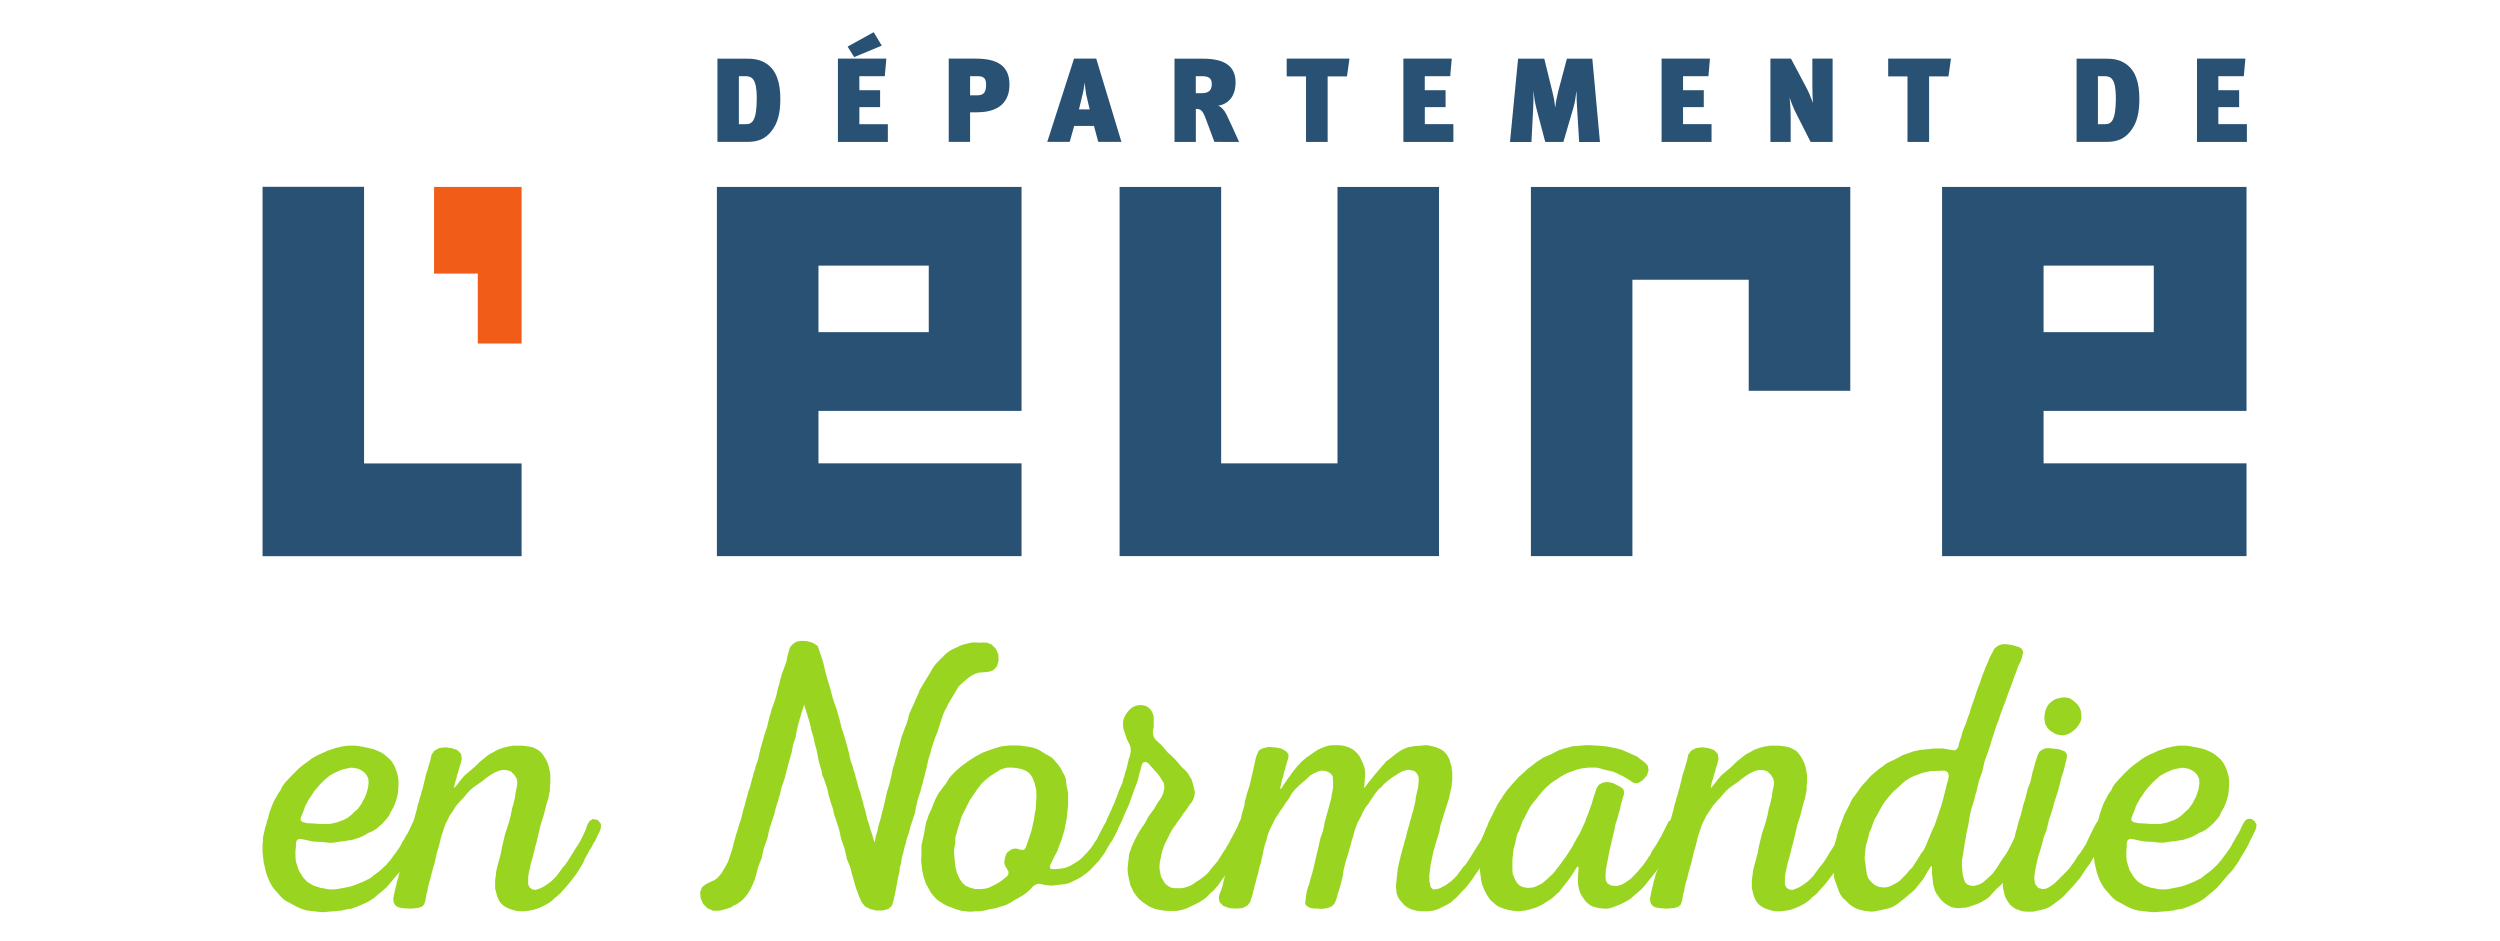 <?xml version="1.0" encoding="utf-8"?>
<!-- Generator: Adobe Illustrator 17.0.0, SVG Export Plug-In . SVG Version: 6.00 Build 0)  -->
<!DOCTYPE svg PUBLIC "-//W3C//DTD SVG 1.1//EN" "http://www.w3.org/Graphics/SVG/1.1/DTD/svg11.dtd">
<svg version="1.1"
	 id="svg5194" sodipodi:docname="Eure (27) logo 2016.svg" inkscape:version="0.91 r13725" xmlns:svg="http://www.w3.org/2000/svg" xmlns:rdf="http://www.w3.org/1999/02/22-rdf-syntax-ns#" xmlns:cc="http://creativecommons.org/ns#" xmlns:sodipodi="http://sodipodi.sourceforge.net/DTD/sodipodi-0.dtd" xmlns:dc="http://purl.org/dc/elements/1.1/" xmlns:inkscape="http://www.inkscape.org/namespaces/inkscape"
	 xmlns="http://www.w3.org/2000/svg" xmlns:xlink="http://www.w3.org/1999/xlink" x="0px" y="0px" width="400px" height="150.5px"
	 viewBox="0 124.504 400 150.5" enable-background="new 0 124.504 400 150.5" xml:space="preserve">
<sodipodi:namedview  inkscape:window-maximized="1" inkscape:window-y="-8" inkscape:window-x="-8" inkscape:window-height="705" inkscape:window-width="1366" fit-margin-bottom="0" inkscape:current-layer="layer1" inkscape:pageshadow="2" inkscape:document-units="px" inkscape:pageopacity="0.0" fit-margin-right="0" fit-margin-left="0" borderopacity="1.0" inkscape:zoom="0.91067961" fit-margin-top="0" bordercolor="#666666" showgrid="false" pagecolor="#ffffff" inkscape:cy="242.85714" inkscape:cx="257.14286" id="base">
	</sodipodi:namedview>
<g id="layer1" transform="translate(-306.803,-539.837)" inkscape:groupmode="layer" inkscape:label="Calque 1">
	<g id="g296" transform="matrix(8.667,0,0,-8.667,359.317,806.701)">
		<path id="path298" inkscape:connector-curvature="0" fill="#295173" d="M-1.212,6.158v6.819h1.874V7.87H3.57V6.158H-1.212z"/>
	</g>
	<g id="g300" transform="matrix(8.667,0,0,-8.667,393.614,750.182)">
		<path id="path302" inkscape:connector-curvature="0" fill="#F25C19" d="M-2.003,4.854v1.599h1.616v-2.89h-0.809v1.291H-2.003z"/>
	</g>
	<g id="g304" transform="matrix(8.667,0,0,-8.667,594.603,806.689)">
		<path id="path306" inkscape:connector-curvature="0" fill="#295173" d="M-6.641,6.158h-5.897v6.815h1.875V7.87h2.148v5.103h1.874
			V6.158z"/>
	</g>
	<g id="g308" transform="matrix(8.667,0,0,-8.667,676.848,773.617)">
		<path id="path310" inkscape:connector-curvature="0" fill="#295173" d="M-8.539,5.394h-1.874v2.05h-2.147V2.342h-1.874v6.815
			h5.896V5.394z"/>
	</g>
	<path id="path312" inkscape:connector-curvature="0" fill="#295173" d="M455.405,717.485h-17.647v-10.644h17.647V717.485z
		 M421.505,694.25v59.071h48.746v-14.846h-32.493v-8.39h32.493V694.25H421.505z"/>
	<path id="path314" inkscape:connector-curvature="0" fill="#295173" d="M651.408,717.485h-17.633v-10.644h17.633V717.485z
		 M617.535,694.25v59.071h48.711v-14.846h-32.472v-8.39h32.472V694.25H617.535z"/>
	<g id="g316" transform="matrix(8.667,0,0,-8.667,-915.656,1428.478)">
		<g>
			<defs>
				<polygon id="SVGID_1_" points="33.67,25.967 294.457,25.967 294.457,384.266 33.67,384.266 33.67,25.967 				"/>
			</defs>
			<clipPath id="SVGID_2_">
				<use xlink:href="#SVGID_1_"  overflow="visible"/>
			</clipPath>
			<g id="g318" clip-path="url(#SVGID_2_)">
				<g id="g324" transform="translate(158.512,82.313)">
					<path id="path326" inkscape:connector-curvature="0" fill="#295173" d="M-3.494,4.043c0-0.426-0.088-0.482-0.198-0.482h-0.132
						v0.886h0.121C-3.585,4.447-3.494,4.4-3.494,4.043 M-3.059,4.029c0,0.314-0.078,0.526-0.251,0.646
						c-0.125,0.086-0.262,0.095-0.367,0.095h-0.543V3.234h0.558c0.208,0,0.331,0.068,0.428,0.185
						C-3.095,3.583-3.059,3.791-3.059,4.029"/>
				</g>
				<g id="g328" transform="translate(161.398,83.524)">
					<path id="path330" inkscape:connector-curvature="0" fill="#295173" d="M-4.072,3.8l-0.51-0.212l-0.121,0.194l0.481,0.266
						L-4.072,3.8z M-4.882,2.022V3.56h0.894l-0.028-0.325h-0.47V2.977h0.383V2.664h-0.383V2.35h0.526V2.022H-4.882z"/>
				</g>
				<g id="g332" transform="translate(163.608,82.818)">
					<path id="path334" inkscape:connector-curvature="0" fill="#295173" d="M-4.514,3.942c0.094,0,0.158-0.025,0.158-0.152
						c0-0.168-0.058-0.202-0.18-0.202h-0.116v0.354H-4.514z M-3.925,3.787c0,0.351-0.23,0.479-0.62,0.479h-0.501V2.729h0.394v0.546
						h0.124C-4.024,3.275-3.925,3.56-3.925,3.787"/>
				</g>
				<g id="g336" transform="translate(166.195,82.052)">
					<path id="path338" inkscape:connector-curvature="0" fill="#295173" d="M-5.031,4.095h-0.198l0.061,0.251
						c0.027,0.104,0.038,0.188,0.042,0.245l0.029-0.216L-5.031,4.095z M-4.445,3.495L-4.91,5.032h-0.41l-0.494-1.537H-5.4
						l0.083,0.295h0.365l0.079-0.295C-4.873,3.495-4.445,3.495-4.445,3.495z"/>
				</g>
				<g id="g340" transform="translate(168.782,82.818)">
					<path id="path342" inkscape:connector-curvature="0" fill="#295173" d="M-5.548,3.942c0.124,0,0.184-0.035,0.184-0.146
						c0-0.103-0.047-0.168-0.182-0.168h-0.113v0.314H-5.548z M-4.86,2.728c-0.05,0.115-0.181,0.4-0.231,0.503
						c-0.037,0.08-0.102,0.15-0.155,0.165c0.182,0.032,0.321,0.166,0.321,0.431c0,0.256-0.146,0.438-0.598,0.438h-0.529V2.728h0.394
						v0.61c0.086,0,0.122-0.021,0.182-0.179l0.16-0.43C-5.317,2.728-4.86,2.728-4.86,2.728z"/>
				</g>
				<g id="g344" transform="translate(172.132,82.814)">
					<path id="path346" inkscape:connector-curvature="0" fill="#295173" d="M-6.218,3.942h-0.357v-1.21h-0.399v1.21h-0.357V4.27
						h1.159L-6.218,3.942z"/>
				</g>
				<g id="g348" transform="translate(173.434,81.301)">
					<path id="path350" inkscape:connector-curvature="0" fill="#295173" d="M-6.479,4.245v1.538h0.893l-0.028-0.324h-0.47V5.2H-5.7
						V4.887h-0.383V4.574h0.527V4.245H-6.479z"/>
				</g>
				<g id="g352" transform="translate(177.49,81.301)">
					<path id="path354" inkscape:connector-curvature="0" fill="#295173" d="M-7.29,4.245l-0.038,0.62
						c-0.006,0.097-0.01,0.176-0.01,0.308h-0.003c-0.018-0.13-0.029-0.207-0.053-0.289l-0.187-0.639h-0.335L-8.08,4.867
						c-0.022,0.086-0.039,0.172-0.05,0.308h-0.003c0-0.136,0-0.22-0.006-0.318l-0.032-0.613h-0.396l0.15,1.538h0.483l0.15-0.61
						c0.022-0.085,0.038-0.167,0.051-0.29h0.002C-7.719,5-7.7,5.075-7.672,5.196l0.156,0.586h0.469l0.141-1.538H-7.29z"/>
				</g>
				<g id="g356" transform="translate(179.392,81.301)">
					<path id="path358" inkscape:connector-curvature="0" fill="#295173" d="M-7.67,4.245v1.538h0.893l-0.028-0.324h-0.469V5.2
						h0.383V4.887h-0.383V4.574h0.526l0-0.329H-7.67z"/>
				</g>
				<g id="g360" transform="translate(182.831,81.301)">
					<path id="path362" inkscape:connector-curvature="0" fill="#295173" d="M-8.358,4.245l-0.271,0.534
						c-0.04,0.078-0.086,0.19-0.119,0.289c0.009-0.061,0.022-0.201,0.022-0.391V4.245h-0.374v1.538h0.379l0.28-0.527
						c0.044-0.082,0.09-0.19,0.128-0.294c-0.011,0.09-0.013,0.242-0.013,0.344v0.477h0.374V4.245H-8.358z"/>
				</g>
				<g id="g364" transform="translate(186.013,82.814)">
					<path id="path366" inkscape:connector-curvature="0" fill="#295173" d="M-8.995,3.942h-0.358v-1.21h-0.399v1.21h-0.356V4.27
						h1.159L-8.995,3.942z"/>
				</g>
				<g id="g368" transform="translate(189.875,82.313)">
					<path id="path370" inkscape:connector-curvature="0" fill="#295173" d="M-9.767,4.043c0-0.426-0.088-0.482-0.198-0.482h-0.133
						v0.886h0.122C-9.857,4.447-9.767,4.4-9.767,4.043 M-9.333,4.029c0,0.314-0.077,0.526-0.251,0.646
						c-0.124,0.086-0.26,0.095-0.366,0.095h-0.542V3.234h0.558c0.207,0,0.33,0.068,0.427,0.185
						C-9.368,3.583-9.333,3.791-9.333,4.029"/>
				</g>
				<g id="g372" transform="translate(191.747,81.301)">
					<path id="path374" inkscape:connector-curvature="0" fill="#295173" d="M-10.141,4.245v1.538h0.894l-0.03-0.324h-0.47V5.2
						h0.384V4.887h-0.384V4.574h0.527V4.245H-10.141z"/>
				</g>
				<g id="g376" transform="translate(164.088,69.476)">
					<path id="path378" inkscape:connector-curvature="0" fill="#99D420" d="M-4.61,6.61l-0.046,0.102l-0.082,0.082l-0.079,0.031
						l-0.064,0.004l-0.076-0.004l-0.046,0.003l-0.073,0.003L-5.14,6.82l-0.116-0.029l-0.052-0.018l-0.054-0.026l-0.07-0.032
						l-0.058-0.03l-0.054-0.035l-0.05-0.043l-0.044-0.046L-5.68,6.521l-0.09-0.094l-0.038-0.051l-0.257-0.429l-0.024-0.068
						l-0.037-0.076l-0.035-0.086l-0.03-0.064l-0.054-0.116l-0.02-0.062l-0.014-0.065l-0.029-0.09l-0.032-0.079l-0.023-0.068
						l-0.032-0.08l-0.026-0.099l-0.01-0.044l-0.022-0.077l-0.017-0.056l-0.014-0.064l-0.021-0.062l-0.03-0.12l-0.021-0.062
						L-6.57,4.444l-0.016-0.081l-0.035-0.142l-0.022-0.078l-0.02-0.062l-0.05-0.218l-0.022-0.093l-0.014-0.05l-0.018-0.071
						L-6.78,3.586L-6.8,3.524l-0.022-0.078l-0.01-0.043L-6.844,3.34l-0.025-0.074l-0.014-0.074l-0.012-0.054l-0.021,0.06
						L-6.93,3.252l-0.042,0.126l-0.014,0.057l-0.042,0.127L-7.05,3.654L-7.07,3.739l-0.022,0.062l-0.013,0.064l-0.015,0.056
						l-0.02,0.064l-0.014,0.063l-0.021,0.056l-0.022,0.063l-0.014,0.063l-0.035,0.12l-0.014,0.064L-7.282,4.47l-0.014,0.064
						l-0.021,0.057l-0.022,0.062L-7.366,4.78l-0.021,0.085l-0.07,0.246l-0.05,0.148l-0.014,0.063l-0.014,0.057L-7.55,5.441
						L-7.57,5.505l-0.014,0.056l-0.021,0.064l-0.022,0.056l-0.042,0.127l-0.014,0.055l-0.034,0.131L-7.744,6.08l-0.022,0.077
						L-7.79,6.242l-0.025,0.093l-0.008,0.042L-7.85,6.484l-0.05,0.148l-0.017,0.055l-0.008,0.017L-7.942,6.76l-0.056,0.042
						l-0.026,0.012l-0.025,0.015l-0.027,0.006l-0.056,0.017l-0.064,0.006h-0.07l-0.07-0.014l-0.057-0.035L-8.442,6.76L-8.47,6.703
						L-8.51,6.548l-0.011-0.067l-0.035-0.099l-0.05-0.131l-0.018-0.067l-0.022-0.079l-0.007-0.042l-0.021-0.057L-8.702,5.88
						l-0.014-0.056l-0.042-0.128L-8.78,5.64l-0.021-0.063L-8.815,5.52l-0.021-0.062L-8.85,5.393l-0.014-0.056l-0.014-0.063
						l-0.05-0.148L-8.998,4.88l-0.021-0.085l-0.027-0.126l-0.022-0.064L-9.09,4.549l-0.014-0.064l-0.022-0.056l-0.014-0.063
						l-0.034-0.119l-0.014-0.064L-9.209,4.12L-9.23,4.063L-9.244,4l-0.022-0.063L-9.279,3.88l-0.014-0.063l-0.022-0.064
						l-0.021-0.084l-0.022-0.092l-0.042-0.126l-0.014-0.056l-0.042-0.126L-9.47,3.212L-9.49,3.148l-0.021-0.091L-9.54,2.958
						l-0.028-0.077L-9.586,2.82V2.82l-0.025-0.06l-0.032-0.058L-9.674,2.65l-0.032-0.058l-0.038-0.05l-0.044-0.05l-0.05-0.042
						l-0.11-0.052l-0.062-0.031l-0.068-0.053l-0.038-0.094l0.01-0.109l0.046-0.108l0.078-0.078l0.106-0.048h0.086l0.065,0.008
						l0.062,0.018l0.052,0.014l0.066,0.024l0.057,0.038c0,0,0.221,0.054,0.366,0.439l0.005,0.004l0.05,0.17l0.014,0.063l0.022,0.064
						l0.021,0.056l0.028,0.063l0.042,0.19l0.022,0.064l0.021,0.056l0.022,0.063l0.042,0.19l0.085,0.254l0.014,0.056l0.014,0.063
						l0.042,0.126l0.014,0.057l0.022,0.063l0.014,0.07l0.015,0.063l0.021,0.056l0.042,0.127l0.034,0.136l0.027,0.103l0.028,0.099
						L-8.426,4.8l0.029,0.153l0.042,0.117l0.026,0.149l0.016,0.063l0.015,0.058l0.018,0.068l0.014,0.042l0.021,0.078l0.042,0.126
						l0.008,0.031l0.011-0.046l0.042-0.126l0.022-0.078l0.014-0.042l0.021-0.076l0.024-0.114l0.043-0.138l0.018-0.099l0.034-0.118
						l0.023-0.118l0.014-0.076l0.038-0.137l0.022-0.076l0.008-0.062l0.028-0.056l0.042-0.127l0.021-0.056l0.014-0.064l0.014-0.07
						l0.021-0.064l0.014-0.056l0.043-0.126l0.014-0.063l0.014-0.057l0.084-0.253l0.042-0.19l0.021-0.063l0.022-0.056l0.021-0.063
						l0.042-0.19l0.028-0.064l0.022-0.056l0.021-0.063l0.014-0.064l0.049-0.168l0.022-0.078l0.021-0.064l0.022-0.055l0.021-0.064
						l0.028-0.063l0.028-0.057l0.057-0.07l0.091-0.049l0.113-0.028h0.119l0.106,0.028l0.051,0.046l0.007,0.006l0.012,0.011
						l0.002,0.013l0.002,0.007l0.025,0.082l0.038,0.178l0.043,0.234l0.028,0.118l0.003,0.064l0.022,0.074l0.011,0.057l0.008,0.07
						l0.021,0.062L-6.34,3.06l0.022,0.061l0.01,0.06l0.061,0.185l0.014,0.065l0.041,0.123l0.017,0.055l0.022,0.062l0.013,0.066
						l0.011,0.059l0.03,0.13l0.04,0.123l0.017,0.056l0.015,0.065l0.02,0.062l0.011,0.058l0.02,0.062l0.014,0.066l0.017,0.056
						l0.029,0.13l0.011,0.059l0.041,0.124l0.01,0.059l0.062,0.184l0.024,0.068l0.026,0.058l0.021,0.061L-5.696,5.3l0.029,0.09
						l0.02,0.061l0.027,0.074l0.027,0.058l0.029,0.049l0.026,0.058l0.194,0.326l0.046,0.046l0.05,0.044l0.046,0.038l0.05,0.043
						l0.054,0.034l0.059,0.03l0.061,0.021l0.121,0.01l0.07,0.007l0.081,0.026l0.07,0.073l0.03,0.106L-4.61,6.61z"/>
				</g>
				<g id="g380" transform="translate(150.026,65.758)">
					<path id="path382" inkscape:connector-curvature="0" fill="#99D420" d="M-1.797,7.354l-0.035-0.05l-0.085-0.099L-2.016,7.12
						l-0.05-0.035L-2.13,7.05l-0.042-0.014l-0.07-0.042l-0.042-0.022l-0.064-0.028l-0.07-0.022l-0.064-0.021l-0.064-0.007
						l-0.07-0.014l-0.078-0.007L-2.78,6.858l-0.064-0.007h-0.064l-0.127,0.014l-0.127,0.006l-0.063,0.007l-0.191,0.042h-0.05
						l-0.035-0.028l-0.014-0.05V6.781L-3.524,6.71V6.59l0.007-0.071l0.014-0.056l0.042-0.127l0.07-0.114l0.042-0.05l0.042-0.042
						l0.114-0.07l0.07-0.022l0.064-0.022l0.05-0.006l0.063-0.014l0.064-0.007h0.07l0.064,0.007l0.184,0.035l0.063,0.014l0.064,0.021
						l0.057,0.022l0.12,0.05l0.114,0.057l0.098,0.078l0.05,0.035l0.05,0.042l0.099,0.092l0.085,0.099l0.035,0.05l0.042,0.056
						l0.071,0.099l0.035,0.057l0.028,0.057l0.036,0.057l0.028,0.056l0.035,0.05l0.028,0.057l0.029,0.064l0.028,0.056l0.036,0.057
						l0.049,0.035h0.064l0.064-0.042l0.035-0.063L-1.125,7.12l-0.028-0.064l-0.036-0.078l-0.042-0.078l-0.035-0.078l-0.042-0.078
						l-0.042-0.07l-0.071-0.114l-0.021-0.042l-0.042-0.063l-0.07-0.099L-1.6,6.306l-0.042-0.042l-0.042-0.05l-0.05-0.057
						L-1.755,6.13l-0.05-0.057l-0.042-0.05l-0.099-0.085l-0.07-0.056L-2.08,5.826l-0.113-0.071L-2.37,5.677l-0.057-0.021
						l-0.064-0.022L-2.583,5.62l-0.085-0.021l-0.148-0.014l-0.093-0.007L-2.986,5.57h-0.063l-0.255,0.029L-3.36,5.613l-0.064,0.022
						l-0.064,0.028l-0.056,0.029l-0.114,0.063l-0.056,0.029l-0.05,0.042l-0.049,0.05L-3.842,5.91l-0.05,0.057l-0.042,0.049
						l-0.035,0.057l-0.028,0.05l-0.028,0.064l-0.022,0.056l-0.022,0.064L-4.082,6.37l-0.014,0.056L-4.111,6.49l-0.021,0.191v0.134
						l0.007,0.063v0.064l0.042,0.191l0.021,0.056l0.014,0.064l0.022,0.064l0.014,0.063l0.022,0.064l0.028,0.078l0.035,0.085
						l0.035,0.064l0.043,0.078L-3.8,7.82l0.029,0.064l0.035,0.05l0.042,0.05l0.106,0.113l0.106,0.106l0.057,0.05l0.064,0.05
						l0.07,0.05l0.064,0.05l0.07,0.042l0.07,0.035l0.064,0.028l0.092,0.042l0.149,0.05l0.127,0.029l0.092,0.014h0.155l0.092-0.014
						L-2.2,8.606l0.092-0.022l0.063-0.021l0.064-0.028l0.057-0.029l0.042-0.028l0.099-0.085l0.042-0.05l0.042-0.071l0.035-0.085
						l0.021-0.063l0.014-0.064l0.007-0.063V7.912L-1.628,7.82l-0.007-0.07l-0.021-0.085L-1.684,7.58l-0.028-0.071l-0.022-0.035
						L-1.769,7.41L-1.797,7.354z M-2.66,8.202L-2.76,8.16l-0.085-0.042l-0.057-0.035L-3,7.998l-0.064-0.064L-3.12,7.87l-0.049-0.056
						l-0.05-0.078l-0.049-0.07l-0.036-0.064l-0.042-0.078l-0.028-0.085l-0.028-0.064l-0.022-0.056l-0.007-0.05l0.036-0.036
						l0.091-0.021l0.142-0.007l0.071-0.007h0.198l0.071,0.014l0.063,0.014l0.071,0.028l0.042,0.014l0.07,0.035l0.05,0.035
						l0.05,0.042l0.05,0.05l0.05,0.042l0.042,0.057L-2.3,7.58l0.029,0.057L-2.236,7.7l0.042,0.127l0.014,0.071l0.007,0.063
						L-2.18,8.033l-0.028,0.063l-0.042,0.05l-0.057,0.042L-2.37,8.217L-2.434,8.23l-0.064,0.007l-0.07-0.014
						C-2.568,8.224-2.66,8.202-2.66,8.202z"/>
				</g>
				<g id="g384" transform="translate(152.502,66.766)">
					<path id="path386" inkscape:connector-curvature="0" fill="#99D420" d="M-2.292,7.152l-0.057-0.029l-0.049-0.028l-0.05-0.035
						l-0.057-0.042l-0.05-0.042l-0.114-0.078l-0.05-0.035l-0.05-0.043l-0.049-0.05L-2.9,6.671l-0.05-0.05l-0.086-0.099l-0.07-0.113
						l-0.042-0.057l-0.085-0.17L-3.311,5.95l-0.022-0.092L-3.36,5.751l-0.029-0.092l-0.042-0.191L-3.46,5.376L-3.488,5.27
						l-0.022-0.092L-3.53,5.114l-0.022-0.092l-0.014-0.078l-0.021-0.07L-3.594,4.81l-0.014-0.057l-0.021-0.057l-0.042-0.035
						l-0.064-0.021l-0.063-0.007l-0.092-0.007l-0.106,0.007l-0.092,0.014l-0.057,0.028l-0.042,0.063l-0.007,0.078l0.014,0.07
						L-4.16,4.98l0.021,0.085l0.014,0.064l0.021,0.064l0.014,0.063l0.022,0.057l0.021,0.063l0.014,0.064l0.014,0.057l0.014,0.063
						l0.022,0.064l0.021,0.057l0.029,0.127l0.014,0.056l0.007,0.064l0.022,0.064l0.014,0.063l0.022,0.064l0.021,0.085l0.029,0.092
						l0.035,0.127l0.014,0.057l0.014,0.064l0.022,0.063l0.014,0.064l0.021,0.056l0.014,0.064l0.021,0.064l0.022,0.091l0.021,0.086
						l0.014,0.063l0.042,0.127l0.014,0.057l0.021,0.064l0.029,0.127l0.05,0.07l0.091,0.05l0.114,0.014L-3.12,7.59l0.106-0.035
						l0.07-0.07l0.014-0.086l-0.014-0.07l-0.014-0.05l-0.022-0.063l-0.014-0.064l-0.021-0.057l-0.014-0.063l-0.021-0.064
						l-0.014-0.063l-0.007-0.042l0.007-0.007l0.028,0.035l0.042,0.05l0.036,0.05l0.085,0.099l0.05,0.042l0.092,0.078l0.05,0.042
						l0.092,0.092l0.142,0.113l0.056,0.036l0.057,0.028l0.057,0.035l0.057,0.021l0.063,0.022l0.092,0.022l0.085,0.014h0.162
						l0.114-0.014l0.078-0.014l0.064-0.029L-1.5,7.541l0.05-0.049l0.036-0.05l0.035-0.057l0.028-0.057l0.022-0.063l0.021-0.086
						l0.014-0.085V6.961l-0.007-0.063V6.834l-0.007-0.057l-0.014-0.063l-0.014-0.071L-1.352,6.6l-0.021-0.07l-0.022-0.092
						l-0.028-0.106l-0.029-0.092l-0.021-0.063l-0.022-0.092l-0.028-0.121L-1.55,5.85l-0.028-0.099l-0.014-0.063l-0.014-0.05
						L-1.62,5.574L-1.641,5.51l-0.014-0.056l-0.042-0.191l-0.007-0.064V5.072l0.028-0.056l0.05-0.036l0.064-0.007L-1.5,4.994
						l0.064,0.028l0.057,0.036l0.05,0.035l0.056,0.042l0.092,0.092l0.036,0.05l0.042,0.056l0.035,0.05l0.05,0.057l0.035,0.05
						l0.042,0.064l0.064,0.106l0.042,0.064l0.021,0.035l0.042,0.064l0.036,0.063l0.056,0.114l0.029,0.063l0.021,0.057l0.022,0.063
						l0.035,0.057l0.063,0.042l0.092-0.021l0.057-0.071v-0.07l-0.021-0.064l-0.029-0.056l-0.028-0.064l-0.029-0.057l-0.035-0.056
						l-0.028-0.057l-0.042-0.064l-0.022-0.042l-0.07-0.127L-0.68,5.49l-0.035-0.064l-0.07-0.113l-0.042-0.064l-0.029-0.035
						l-0.042-0.057l-0.05-0.063l-0.042-0.05l-0.078-0.085l-0.042-0.05L-1.21,4.825l-0.042-0.042l-0.057-0.043l-0.057-0.035
						l-0.113-0.056l-0.057-0.022l-0.063-0.021l-0.064-0.014L-1.72,4.584l-0.07-0.007h-0.064l-0.063,0.007l-0.057,0.014l-0.064,0.021
						l-0.056,0.022l-0.057,0.035l-0.042,0.035l-0.042,0.05l-0.029,0.064l-0.021,0.056L-2.3,4.945l-0.014,0.057v0.155L-2.3,5.249
						l0.007,0.071l0.022,0.092l0.063,0.234l0.022,0.12l0.028,0.12l0.028,0.114l0.029,0.091l0.021,0.064l0.029,0.092l0.028,0.114
						l0.022,0.113l0.028,0.092l0.028,0.127l0.007,0.064l0.028,0.134l0.007,0.063l-0.014,0.071l-0.042,0.07l-0.064,0.064L-2.088,7.18
						l-0.063,0.007L-2.215,7.18L-2.292,7.152z"/>
				</g>
				<g id="g388" transform="translate(164.824,64.052)">
					<path id="path390" inkscape:connector-curvature="0" fill="#99D420" d="M-4.757,7.695L-4.856,7.61l-0.113-0.07l-0.057-0.029
						l-0.114-0.07l-0.056-0.029l-0.128-0.042l-0.07-0.021l-0.127-0.022l-0.042-0.014l-0.071-0.014L-5.69,7.292h-0.064l-0.078-0.007
						h-0.064l-0.127,0.014L-6.101,7.32l-0.064,0.022l-0.05,0.021l-0.063,0.022l-0.057,0.028l-0.114,0.071l-0.05,0.042l-0.085,0.098
						L-6.618,7.68l-0.028,0.057l-0.035,0.057l-0.043,0.127l-0.028,0.127l-0.014,0.127l-0.006,0.071l0.006,0.063v0.198l0.014,0.063
						l0.014,0.057l0.014,0.064l0.022,0.127l0.014,0.07l0.014,0.064l0.022,0.057l0.021,0.063l0.029,0.064l0.028,0.057l0.022,0.063
						l0.035,0.085l0.042,0.085l0.035,0.057l0.042,0.057l0.036,0.05l0.042,0.05l0.07,0.113l0.042,0.05l0.092,0.092l0.099,0.085
						l0.05,0.035l0.056,0.042l0.064,0.042l0.078,0.05l0.078,0.042l0.056,0.029l0.071,0.028l0.042,0.014l0.078,0.028l0.042,0.014
						l0.071,0.021l0.063,0.014l0.071,0.007l0.063,0.007h0.163l0.113-0.014l0.092-0.014l0.064-0.014l0.063-0.022l0.057-0.028
						l0.127-0.078l0.078-0.042l0.05-0.043l0.035-0.042l0.043-0.049l0.042-0.057l0.085-0.156l0.021-0.063l0.007-0.064l0.007-0.057
						l0.028-0.127V9.237L-4.07,9.152l-0.007-0.078l-0.007-0.07l-0.042-0.212l-0.029-0.099l-0.021-0.071l-0.028-0.07l-0.029-0.078
						l-0.021-0.064l-0.042-0.078l-0.064-0.127l-0.035-0.078l0.007-0.05l0.056-0.006h0.042l0.078,0.006l0.05,0.007l0.063,0.014
						l0.071,0.028l0.049,0.029l0.114,0.07l0.05,0.042l0.092,0.092l0.085,0.099l0.035,0.05l0.035,0.057l0.036,0.049l0.056,0.114
						l0.064,0.12l0.021,0.042l0.043,0.064l0.063,0.035l0.085-0.014l0.057-0.063l0.007-0.078L-3.158,8.77L-3.243,8.6l-0.035-0.05
						l-0.07-0.114l-0.029-0.056l-0.035-0.05l-0.042-0.057l-0.035-0.05l-0.042-0.042l-0.092-0.099l-0.042-0.042l-0.05-0.042
						l-0.05-0.035l-0.057-0.042l-0.05-0.028l-0.113-0.057L-4.05,7.808l-0.057-0.014l-0.254-0.029l-0.078,0.007L-4.502,7.78
						l-0.057,0.014L-4.615,7.8l-0.05-0.021l-0.05-0.035L-4.757,7.695z M-6.158,8.466l-0.007-0.085l0.007-0.071l0.007-0.092
						l0.014-0.113l0.029-0.114l0.05-0.106l0.05-0.071l0.056-0.05l0.078-0.035l0.106-0.028h0.092l0.071,0.007l0.07,0.014l0.064,0.029
						l0.056,0.028l0.064,0.035l0.057,0.035l0.05,0.043l0.056,0.042l0.029,0.049v0.042l-0.029,0.05l-0.035,0.057l-0.014,0.064
						l0.014,0.085l0.029,0.085l0.05,0.042l0.056,0.035l0.064,0.007l0.063-0.014l0.05-0.014l0.042,0.007l0.029,0.042l0.021,0.056
						l0.085,0.255l0.042,0.19l0.014,0.092l0.022,0.121l0.014,0.24l-0.007,0.114l-0.028,0.12l-0.042,0.106l-0.05,0.07L-4.828,9.88
						l-0.085,0.036l-0.106,0.021L-5.11,9.944h-0.071L-5.238,9.93l-0.063-0.021l-0.07-0.042l-0.057-0.036l-0.064-0.042l-0.07-0.056
						l-0.05-0.042l-0.05-0.05l-0.035-0.05l-0.042-0.05l-0.036-0.057l-0.07-0.099l-0.035-0.056l-0.142-0.283l-0.022-0.064
						l-0.014-0.056l-0.042-0.127l-0.014-0.057l-0.022-0.064l-0.006-0.064V8.551C-6.143,8.551-6.158,8.466-6.158,8.466z"/>
				</g>
				<g id="g392" transform="translate(167.053,67.518)">
					<path id="path394" inkscape:connector-curvature="0" fill="#99D420" d="M-5.202,7.002l-0.064,0.191l-0.007,0.063V7.32
						l0.014,0.063l0.029,0.064l0.035,0.05l0.042,0.05l0.05,0.042l0.056,0.028l0.064,0.014h0.064l0.063-0.014l0.057-0.035
						l0.042-0.042l0.029-0.057l0.021-0.063V7.228l-0.014-0.071V7.101l0.014-0.057l0.035-0.05l0.05-0.05l0.05-0.042l0.05-0.057
						l0.078-0.092l0.05-0.042l0.092-0.092l0.05-0.056l0.028-0.036l0.05-0.056l0.05-0.042l0.042-0.05l0.071-0.114l0.021-0.063
						l0.022-0.086l0.021-0.091l-0.007-0.064l-0.021-0.064l-0.028-0.056l-0.042-0.05L-4.12,5.678l-0.042-0.05l-0.035-0.056
						l-0.036-0.05l-0.042-0.057L-4.311,5.41l-0.042-0.057l-0.035-0.056l-0.12-0.241L-4.53,4.992l-0.021-0.056l-0.014-0.064
						l-0.014-0.07l-0.014-0.064l-0.007-0.064v-0.07l0.028-0.142l0.035-0.057l0.036-0.063l0.049-0.042l0.057-0.035l0.07-0.014h0.134
						l0.064,0.014l0.064,0.021L-4,4.314l0.05,0.035l0.106,0.07l0.057,0.042l0.049,0.042l0.043,0.042l0.042,0.057l0.127,0.149
						l0.106,0.17l0.035,0.05l0.035,0.063l0.035,0.057l0.028,0.057l0.036,0.064l0.021,0.042l0.042,0.078l0.029,0.057l0.021,0.056
						l0.029,0.057l0.063,0.035l0.092-0.021l0.064-0.071V5.367L-2.91,5.303l-0.057-0.12l-0.028-0.057L-3.03,5.07l-0.057-0.114
						l-0.07-0.113L-3.194,4.78l-0.028-0.035l-0.035-0.064l-0.071-0.113l-0.085-0.114l-0.056-0.078l-0.05-0.07l-0.085-0.099
						l-0.05-0.042L-3.738,4.08l-0.056-0.042l-0.064-0.042l-0.113-0.057L-4.035,3.91l-0.057-0.029l-0.063-0.021l-0.057-0.014
						l-0.07-0.014h-0.163l-0.092,0.007l-0.142,0.028l-0.056,0.022l-0.071,0.035l-0.106,0.071l-0.05,0.042L-5.004,4.08l-0.043,0.057
						l-0.035,0.05L-5.11,4.25l-0.028,0.057L-5.153,4.37l-0.014,0.071l-0.014,0.063l-0.007,0.064v0.063l0.028,0.255l0.022,0.063
						l0.021,0.057L-5.09,5.07l0.036,0.078l0.042,0.078l0.035,0.064l0.05,0.078l0.05,0.071l0.035,0.063l0.042,0.078l0.057,0.078
						L-4.7,5.714l0.056,0.099l0.078,0.114l0.035,0.078l0.022,0.106l-0.014,0.085l-0.07,0.113l-0.042,0.057L-4.75,6.492l-0.042,0.05
						l-0.057,0.042L-4.905,6.57l-0.029-0.063l-0.014-0.064l-0.021-0.063l-0.014-0.064l-0.014-0.057l-0.021-0.063l-0.064-0.17
						l-0.021-0.064l-0.022-0.057l-0.021-0.063l-0.035-0.086l-0.036-0.078l-0.028-0.063L-5.28,5.53l-0.035-0.078l-0.036-0.07
						l-0.035-0.078l-0.042-0.078L-5.464,5.17l-0.042-0.036H-5.57L-5.627,5.17L-5.67,5.218l0.007,0.057l0.022,0.064l0.028,0.063
						l0.022,0.057l0.021,0.064l0.057,0.127l0.022,0.042l0.028,0.07l0.028,0.057l0.022,0.064l0.028,0.063l0.022,0.064l0.021,0.057
						l0.057,0.127l0.014,0.063l0.022,0.064l0.014,0.064L-5.21,6.45l0.014,0.064l0.014,0.056l0.014,0.064l0.022,0.064l0.014,0.07
						v0.064l-0.014,0.056L-5.202,7.002z"/>
				</g>
				<g id="g396" transform="translate(173.756,63.557)">
					<path id="path398" inkscape:connector-curvature="0" fill="#99D420" d="M-6.543,7.794l-0.064,0.014L-6.67,7.829l-0.057,0.028
						l-0.057,0.042l-0.085,0.099l-0.035,0.057l-0.022,0.064l-0.006,0.063l-0.007,0.071l0.014,0.127l0.007,0.07l0.014,0.127
						l0.028,0.128l0.014,0.049l0.014,0.064l0.021,0.078l0.014,0.057l0.021,0.064l0.014,0.063l0.022,0.064l0.014,0.063l0.022,0.086
						l0.028,0.091l0.014,0.064l0.021,0.064l0.014,0.063l0.022,0.064l0.014,0.057l0.029,0.127l0.006,0.063l0.043,0.191l0.006,0.064
						l0.007,0.07l-0.007,0.064l-0.028,0.056l-0.042,0.042L-6.65,10.39l-0.07,0.007l-0.064-0.014l-0.056-0.021l-0.17-0.106
						l-0.056-0.042l-0.099-0.085l-0.042-0.05l-0.05-0.042L-7.3,9.987L-7.342,9.93l-0.036-0.056l-0.035-0.05l-0.035-0.057
						l-0.042-0.05l-0.035-0.057l-0.029-0.056l-0.028-0.064l-0.063-0.114l-0.022-0.056L-7.71,9.244L-7.725,9.18l-0.028-0.085
						l-0.022-0.085l-0.021-0.071l-0.022-0.085L-7.845,8.77l-0.022-0.07l-0.042-0.17l-0.006-0.07l-0.022-0.092l-0.028-0.113
						l-0.029-0.092l-0.021-0.064l-0.014-0.057L-8.05,7.978l-0.029-0.057l-0.042-0.042l-0.064-0.028l-0.063-0.014l-0.071-0.007
						l-0.07,0.007h-0.071l-0.063,0.014l-0.057,0.028l-0.035,0.042l0.007,0.064l0.007,0.07l0.014,0.085l0.022,0.085l0.028,0.071
						l0.022,0.092l0.035,0.113l0.028,0.114l0.022,0.092l0.014,0.07l0.042,0.17l0.042,0.191l0.021,0.057l0.022,0.063l0.021,0.085
						l0.014,0.085l0.021,0.071l0.014,0.057l0.042,0.148l0.022,0.086l0.021,0.07l0.014,0.092l0.021,0.113v0.121l-0.006,0.092
						l-0.042,0.056l-0.071,0.036l-0.085,0.014l-0.064-0.014l-0.085-0.036l-0.07-0.042l-0.05-0.05l-0.099-0.085L-8.736,10.1
						L-8.8,10.036l-0.042-0.05l-0.035-0.05L-8.906,9.88l-0.043-0.063l-0.028-0.035l-0.05-0.078l-0.05-0.07l-0.042-0.064l-0.05-0.078
						L-9.26,9.307l-0.028-0.063L-9.31,9.18l-0.014-0.064l-0.042-0.127L-9.38,8.926l-0.014-0.071l-0.042-0.19L-9.458,8.6
						l-0.029-0.127l-0.021-0.064l-0.014-0.07l-0.022-0.071l-0.014-0.063l-0.014-0.05l-0.014-0.064l-0.021-0.063l-0.022-0.071
						l-0.05-0.063l-0.098-0.05l-0.121-0.007l-0.113,0.007l-0.113,0.042l-0.071,0.07l-0.014,0.085l0.014,0.064l0.029,0.07
						l0.014,0.042l0.021,0.071l0.014,0.063l0.022,0.092l0.021,0.085l0.014,0.064l0.042,0.127l0.014,0.057l0.021,0.064l0.014,0.063
						l0.021,0.057l0.014,0.063l0.022,0.064L-9.89,9.18l0.022,0.085l0.014,0.064l0.043,0.127l0.021,0.092l0.022,0.085l0.021,0.064
						l0.014,0.063l0.007,0.064l0.021,0.063l0.014,0.064l0.028,0.085l0.029,0.092l0.028,0.127l0.014,0.057l0.07,0.318l0.022,0.057
						l0.028,0.063l0.05,0.035l0.07,0.022l0.071,0.014l0.142-0.014l0.07-0.014l0.064-0.028l0.056-0.042l0.029-0.05l-0.007-0.064
						l-0.022-0.07l-0.021-0.064l-0.014-0.063l-0.021-0.064l-0.014-0.07l-0.022-0.064l-0.028-0.127l-0.007-0.042l0.029,0.014
						l0.035,0.063l0.042,0.057l0.035,0.057l0.042,0.05l0.035,0.056l0.042,0.05l0.05,0.064l0.042,0.042l0.035,0.042l0.099,0.085
						l0.114,0.078l0.05,0.036l0.056,0.035l0.064,0.028l0.057,0.022l0.07,0.021l0.071,0.007h0.12l0.064-0.007l0.063-0.014
						l0.057-0.021l0.057-0.028l0.05-0.036l0.042-0.042l0.042-0.05l0.056-0.113l0.022-0.057l0.021-0.063l0.007-0.064v-0.064
						l-0.007-0.085l-0.006-0.092l-0.007-0.05h0.007l0.028,0.036l0.042,0.056l0.042,0.05l0.078,0.099l0.05,0.057l0.029,0.035
						l0.092,0.106l0.042,0.05l0.05,0.035l0.106,0.085l0.057,0.042l0.05,0.035l0.057,0.029l0.063,0.028l0.064,0.014l0.085,0.014
						l0.12,0.007l0.05,0.007h0.064l0.063-0.014l0.086-0.021l0.084-0.035l0.064-0.042l0.042-0.043l0.036-0.056l0.028-0.057
						l0.014-0.057l0.022-0.063l0.007-0.064l0.007-0.057v-0.127l-0.007-0.063l-0.007-0.071l-0.029-0.127l-0.021-0.092L-6.07,9.52
						l-0.028-0.093l-0.022-0.063l-0.014-0.092l-0.022-0.078l-0.021-0.071l-0.028-0.085l-0.022-0.085l-0.022-0.07l-0.035-0.17
						l-0.014-0.07L-6.31,8.551l-0.014-0.12l0.007-0.114l0.021-0.085l0.042-0.042l0.071,0.007l0.057,0.014l0.05,0.028l0.056,0.028
						l0.057,0.043l0.05,0.035l0.099,0.098l0.035,0.05l0.085,0.114l0.035,0.035l0.042,0.057l0.248,0.396l0.028,0.063l0.064,0.128
						l0.021,0.035l0.042,0.063l0.029,0.057l0.063,0.035l0.085-0.014l0.057-0.071v-0.07l-0.028-0.064l-0.035-0.063l-0.022-0.057
						l-0.028-0.05l-0.064-0.127l-0.05-0.085l-0.042-0.071l-0.035-0.056l-0.035-0.05l-0.106-0.17L-5.461,8.48l-0.071-0.106
						l-0.042-0.057l-0.078-0.099l-0.092-0.092l-0.042-0.049l-0.042-0.042l-0.099-0.086l-0.057-0.035l-0.17-0.085l-0.063-0.021
						l-0.057-0.014l-0.071-0.007h-0.141L-6.543,7.794z"/>
				</g>
				<g id="g400" transform="translate(179.742,65.307)">
					<path id="path402" inkscape:connector-curvature="0" fill="#99D420" d="M-7.74,7.444l-0.014-0.035L-7.79,7.337l-0.035-0.05
						l-0.028-0.056l-0.029-0.064L-7.91,7.111l-0.071-0.113l-0.035-0.05l-0.035-0.057L-8.08,6.836l-0.036-0.057l-0.042-0.05
						L-8.2,6.673l-0.042-0.05L-8.32,6.525l-0.042-0.05l-0.042-0.043l-0.198-0.17L-8.66,6.227l-0.064-0.035l-0.078-0.036
						l-0.085-0.034L-8.95,6.1l-0.064-0.014h-0.07l-0.085,0.007l-0.085,0.021l-0.064,0.022l-0.05,0.035l-0.05,0.042l-0.05,0.071
						l-0.049,0.078l-0.022,0.064L-9.558,6.51l-0.007,0.092v0.07l0.007,0.092l0.006,0.085l-0.021,0.014l-0.035-0.05l-0.071-0.113
						l-0.07-0.099l-0.042-0.05l-0.036-0.05l-0.042-0.05l-0.035-0.05l-0.05-0.042l-0.042-0.042l-0.05-0.042l-0.05-0.035l-0.056-0.035
						l-0.078-0.05l-0.106-0.049l-0.114-0.035l-0.092-0.022l-0.127-0.014l-0.07,0.007l-0.085,0.014l-0.086,0.021L-10.973,6.1
						l-0.057,0.022l-0.05,0.034l-0.098,0.086l-0.036,0.05l-0.035,0.056l-0.042,0.078l-0.042,0.106l-0.022,0.092l-0.006,0.071
						l-0.014,0.092l-0.007,0.113v0.092l0.007,0.071l0.007,0.092l0.014,0.085l0.022,0.07l0.021,0.085l0.022,0.092l0.022,0.064
						l0.028,0.056l0.022,0.064l0.17,0.34l0.035,0.056l0.035,0.05l0.035,0.057l0.071,0.099l0.042,0.05l0.092,0.106l0.028,0.028
						l0.05,0.057l0.099,0.086l0.063,0.063l0.078,0.057l0.099,0.078l0.056,0.035l0.05,0.036l0.064,0.028l0.085,0.035l0.078,0.042
						l0.071,0.035l0.085,0.029l0.085,0.021l0.07,0.022l0.177,0.014l0.064,0.007h0.085l0.142-0.007l0.162-0.014l0.156-0.029
						l0.063-0.014l0.078-0.022l0.282-0.127l0.05-0.042l0.05-0.035l0.05-0.042l0.042-0.05l0.014-0.078l-0.029-0.099L-8.37,8.455
						l-0.078-0.049l-0.057-0.007L-8.561,8.42l-0.056,0.042l-0.064,0.036l-0.057,0.035l-0.05,0.021l-0.056,0.029l-0.064,0.028
						l-0.057,0.014l-0.12,0.028l-0.07,0.022l-0.071,0.014h-0.142l-0.05-0.006l-0.07-0.007L-9.58,8.653L-9.756,8.59l-0.071-0.036
						l-0.07-0.042l-0.05-0.035l-0.057-0.035l-0.05-0.035l-0.049-0.042l-0.057-0.05l-0.028-0.029l-0.05-0.057L-10.28,8.18
						l-0.036-0.05L-10.4,8.031l-0.035-0.05l-0.035-0.057l-0.085-0.17l-0.035-0.057l-0.043-0.127l-0.028-0.063l-0.028-0.057
						l-0.042-0.191l-0.022-0.07l-0.021-0.191V6.8l0.006-0.07l0.022-0.064l0.028-0.057l0.035-0.056l0.043-0.042l0.063-0.029
						l0.085-0.014l0.092,0.007l0.064,0.021l0.113,0.057l0.099,0.085l0.042,0.042l0.05,0.042l0.042,0.05l0.035,0.05l0.042,0.05
						l0.036,0.05l0.078,0.106l0.035,0.05l0.106,0.17l0.042,0.078l0.05,0.092l0.028,0.042l0.085,0.184l0.028,0.063l0.014,0.05
						l0.029,0.064l0.021,0.056l0.022,0.064l0.028,0.078l0.042,0.142l0.028,0.078l0.022,0.071l0.042,0.064l0.071,0.035l0.063,0.014
						l0.064-0.007l0.063-0.014l0.114-0.057l0.056-0.035l0.029-0.042l0.007-0.064l-0.022-0.056l-0.014-0.064l-0.021-0.064
						l-0.028-0.127l-0.022-0.064L-8.83,7.769l-0.042-0.127l-0.014-0.071l-0.007-0.042l-0.022-0.085l-0.014-0.063L-8.957,7.26
						l-0.021-0.085l-0.014-0.07l-0.014-0.078l-0.021-0.106L-9.049,6.8l-0.007-0.106l0.007-0.092l0.035-0.057l0.071-0.035
						l0.106-0.007l0.086,0.028l0.063,0.036l0.099,0.07l0.05,0.05l0.085,0.092l0.085,0.099l0.071,0.098l0.035,0.057l0.042,0.057
						l0.014,0.042l0.113,0.17l0.028,0.057l0.036,0.057l0.141,0.282l0.064,0.036L-7.74,7.72l0.057-0.07l0.007-0.071l-0.029-0.064
						L-7.74,7.444z"/>
				</g>
				<g id="g404" transform="translate(181.502,66.766)">
					<path id="path406" inkscape:connector-curvature="0" fill="#99D420" d="M-8.092,7.152l-0.057-0.029l-0.049-0.028l-0.05-0.035
						l-0.057-0.042l-0.05-0.042l-0.114-0.078l-0.049-0.035l-0.05-0.043l-0.049-0.05L-8.7,6.671l-0.05-0.05l-0.085-0.099L-8.906,6.41
						l-0.042-0.057l-0.085-0.17L-9.111,5.95l-0.022-0.092L-9.16,5.751l-0.029-0.092l-0.042-0.191L-9.26,5.376L-9.288,5.27
						l-0.022-0.092L-9.33,5.114l-0.022-0.092l-0.014-0.078l-0.021-0.07L-9.394,4.81l-0.014-0.057l-0.021-0.057l-0.042-0.035
						l-0.064-0.021l-0.063-0.007l-0.092-0.007l-0.106,0.007l-0.092,0.014l-0.057,0.028l-0.042,0.063l-0.007,0.078l0.014,0.07
						L-9.96,4.98l0.021,0.085l0.014,0.064l0.021,0.064l0.014,0.063l0.022,0.057l0.021,0.063l0.014,0.064l0.014,0.057l0.014,0.063
						l0.022,0.064l0.021,0.057l0.029,0.127l0.014,0.056l0.007,0.064l0.022,0.064l0.014,0.063l0.022,0.064l0.021,0.085l0.029,0.092
						l0.035,0.127l0.014,0.057l0.014,0.064l0.022,0.063l0.014,0.064l0.021,0.056l0.014,0.064l0.021,0.064l0.022,0.091l0.021,0.086
						l0.014,0.063l0.042,0.127l0.014,0.057l0.021,0.064l0.029,0.127l0.05,0.07l0.092,0.05l0.113,0.014L-8.92,7.59l0.106-0.035
						l0.071-0.07l0.014-0.086l-0.014-0.07l-0.014-0.05l-0.022-0.063l-0.014-0.064l-0.022-0.057l-0.014-0.063l-0.022-0.064
						l-0.014-0.063l-0.007-0.042l0.007-0.007l0.029,0.035l0.042,0.05l0.035,0.05l0.085,0.099l0.05,0.042l0.092,0.078l0.05,0.042
						l0.092,0.092l0.142,0.113l0.056,0.036l0.057,0.028l0.057,0.035l0.057,0.021l0.063,0.022l0.092,0.022l0.085,0.014h0.163
						l0.113-0.014l0.078-0.014l0.064-0.029L-7.3,7.541l0.049-0.049l0.036-0.05l0.035-0.057l0.028-0.057l0.022-0.063l0.021-0.086
						l0.014-0.085V6.961l-0.007-0.063V6.834l-0.007-0.057l-0.014-0.063l-0.014-0.071L-7.152,6.6l-0.021-0.07l-0.022-0.092
						l-0.028-0.106l-0.029-0.092l-0.021-0.063l-0.022-0.092l-0.028-0.121L-7.35,5.85l-0.028-0.099l-0.014-0.063l-0.014-0.05
						L-7.42,5.574L-7.441,5.51l-0.014-0.056l-0.042-0.191l-0.007-0.064V5.072l0.028-0.056l0.05-0.036l0.064-0.007L-7.3,4.994
						l0.063,0.028l0.057,0.036l0.05,0.035l0.056,0.042l0.092,0.092l0.036,0.05l0.042,0.056l0.035,0.05l0.05,0.057l0.035,0.05
						l0.042,0.064l0.064,0.106l0.042,0.064l0.021,0.035l0.042,0.064l0.035,0.063l0.057,0.114l0.029,0.063l0.021,0.057l0.022,0.063
						l0.035,0.057l0.064,0.042l0.091-0.021l0.057-0.071v-0.07l-0.021-0.064l-0.029-0.056l-0.028-0.064l-0.029-0.057l-0.035-0.056
						l-0.028-0.057l-0.042-0.064l-0.022-0.042l-0.07-0.127L-6.48,5.49l-0.035-0.064l-0.07-0.113l-0.042-0.064l-0.029-0.035
						l-0.042-0.057l-0.05-0.063l-0.042-0.05l-0.078-0.085l-0.042-0.05L-7.01,4.825l-0.042-0.042l-0.057-0.043l-0.057-0.035
						l-0.113-0.056l-0.057-0.022l-0.063-0.021l-0.064-0.014L-7.52,4.584l-0.07-0.007h-0.064l-0.063,0.007l-0.057,0.014l-0.064,0.021
						l-0.056,0.022l-0.057,0.035l-0.042,0.035l-0.042,0.05l-0.029,0.064l-0.021,0.056L-8.1,4.945l-0.014,0.057v0.155L-8.1,5.249
						l0.007,0.071l0.022,0.092l0.063,0.234l0.022,0.12l0.028,0.12l0.029,0.114l0.028,0.091l0.021,0.064l0.029,0.092l0.028,0.114
						l0.022,0.113l0.028,0.092l0.028,0.127l0.007,0.064L-7.71,6.89l0.006,0.063l-0.014,0.071l-0.042,0.07l-0.064,0.064L-7.887,7.18
						l-0.064,0.007L-8.015,7.18L-8.092,7.152z"/>
				</g>
				<g id="g408" transform="translate(184.049,66.483)">
					<path id="path410" inkscape:connector-curvature="0" fill="#99D420" d="M-8.602,7.209l0.05,0.05l0.085,0.099l0.149,0.127
						l0.05,0.035l0.056,0.042l0.05,0.035l0.057,0.029l0.064,0.028l0.106,0.057l0.064,0.035l0.127,0.042l0.057,0.022l0.127,0.028
						l0.064,0.007l0.07,0.007L-7.3,7.866h0.162l0.092-0.014l0.078-0.014l0.05-0.007l0.042,0.022l0.028,0.05l0.014,0.063l0.042,0.127
						l0.014,0.057l0.022,0.064l0.05,0.12l0.022,0.07l0.014,0.042l0.029,0.071l0.014,0.057l0.042,0.127l0.022,0.057l0.07,0.212
						l0.035,0.085l0.042,0.127l0.022,0.057l0.028,0.07l0.014,0.042l0.057,0.127l0.021,0.057l0.064,0.121l0.028,0.056l0.064,0.05
						l0.078,0.029h0.07l0.064-0.007l0.07-0.014l0.043-0.014l0.07-0.021l0.05-0.035l0.022-0.057l-0.014-0.057L-5.68,9.522
						l-0.028-0.064l-0.029-0.057l-0.021-0.056l-0.022-0.064l-0.035-0.085l-0.028-0.085l-0.029-0.078l-0.085-0.226l-0.028-0.085
						l-0.035-0.085l-0.022-0.063l-0.022-0.057l-0.049-0.149l-0.036-0.085l-0.021-0.07L-6.246,7.98L-6.26,7.916l-0.022-0.057
						l-0.021-0.063l-0.022-0.057l-0.021-0.063l-0.022-0.057L-6.38,7.555l-0.014-0.056l-0.014-0.064L-6.43,7.372l-0.022-0.057
						l-0.021-0.064l-0.014-0.063l-0.014-0.057l-0.014-0.064l-0.022-0.064l-0.021-0.091L-6.586,6.82L-6.6,6.777l-0.021-0.078
						l-0.014-0.063L-6.65,6.551l-0.014-0.092l-0.042-0.191l-0.007-0.064l-0.014-0.063l-0.014-0.092l-0.014-0.085L-6.763,5.9
						l-0.014-0.063l-0.006-0.064V5.709l0.006-0.07l0.007-0.092l0.022-0.085l0.021-0.064l0.043-0.042l0.056-0.021l0.064-0.007
						l0.056,0.014l0.064,0.021l0.057,0.035l0.127,0.114l0.05,0.05l0.07,0.098l0.071,0.114l0.098,0.142l0.036,0.057l0.028,0.056
						l0.035,0.064L-5.8,6.246l0.035,0.064l0.028,0.05l0.029,0.063l0.035,0.078l0.078,0.057l0.085-0.014l0.05-0.071V6.381
						l-0.035-0.085l-0.035-0.07l-0.042-0.078l-0.042-0.091l-0.029-0.042l-0.085-0.17L-5.772,5.78l-0.092-0.149l-0.07-0.114
						l-0.036-0.049l-0.042-0.057l-0.035-0.05L-6.091,5.32l-0.05-0.042l-0.05-0.057l-0.028-0.028l-0.05-0.057l-0.05-0.042
						l-0.057-0.035l-0.05-0.029l-0.056-0.028l-0.184-0.064l-0.064-0.014h-0.056l-0.064-0.007l-0.063,0.007l-0.064,0.014
						l-0.057,0.029l-0.057,0.035l-0.042,0.035l-0.05,0.05l-0.07,0.099l-0.029,0.057L-7.3,5.305l-0.014,0.057l-0.021,0.191v0.134
						L-7.35,5.695l-0.035-0.05L-7.42,5.589l-0.064-0.113l-0.035-0.05l-0.042-0.05l-0.078-0.099l-0.043-0.042l-0.148-0.127
						l-0.064-0.05l-0.07-0.057l-0.064-0.042l-0.056-0.028l-0.071-0.022l-0.162-0.035L-8.39,4.86l-0.063-0.007L-8.51,4.86
						l-0.064,0.007l-0.063,0.014l-0.057,0.014l-0.063,0.029l-0.05,0.028l-0.056,0.042l-0.064,0.064l-0.063,0.057l-0.036,0.056
						l-0.028,0.057l-0.022,0.064l-0.042,0.113l-0.021,0.064l-0.007,0.063l-0.007,0.085v0.092l-0.007,0.064v0.064l0.007,0.07
						l0.007,0.085l0.014,0.092l0.014,0.063l0.022,0.071l0.007,0.042l0.021,0.071l0.022,0.063l0.064,0.17l0.021,0.064l0.057,0.113
						l0.042,0.078l0.035,0.078l0.042,0.07l0.029,0.035l0.042,0.057l0.07,0.099L-8.602,7.209z M-7.159,7.456l-0.134-0.006h-0.064
						L-7.42,7.435l-0.071-0.014l-0.042-0.014l-0.07-0.028l-0.064-0.021l-0.063-0.029l-0.057-0.035l-0.05-0.035l-0.05-0.042
						l-0.05-0.05l-0.099-0.085l-0.042-0.042l-0.042-0.05l-0.085-0.106l-0.035-0.05L-8.276,6.77l-0.085-0.156l-0.036-0.056
						l-0.021-0.057l-0.022-0.064L-8.46,6.381l-0.029-0.063l-0.042-0.17l-0.021-0.063l-0.014-0.092l-0.007-0.085l-0.006-0.07
						l0.014-0.093l0.014-0.113l0.014-0.092l0.022-0.063l0.035-0.05l0.042-0.042l0.05-0.042l0.064-0.029l0.085-0.014l0.085,0.006
						l0.071,0.029l0.042,0.021l0.063,0.035l0.05,0.036l0.085,0.085l0.05,0.056l0.042,0.05l0.05,0.05l0.035,0.05l0.035,0.057
						l0.042,0.064l0.05,0.084l0.049,0.064l0.029,0.057l0.028,0.064l0.022,0.056l0.028,0.064L-7.35,6.31l0.035,0.078l0.029,0.064
						l0.021,0.057l0.099,0.297l0.028,0.092l0.057,0.226l0.022,0.092l0.021,0.07l0.014,0.078l-0.022,0.064l-0.05,0.028
						C-7.095,7.456-7.159,7.456-7.159,7.456z"/>
				</g>
				<g id="g412" transform="translate(189.708,65.546)">
					<path id="path414" inkscape:connector-curvature="0" fill="#99D420" d="M-9.734,7.396V7.318l-0.021-0.064l-0.057-0.113
						l-0.064-0.106L-9.91,6.971l-0.028-0.056l-0.042-0.064l-0.022-0.042l-0.035-0.063l-0.035-0.057l-0.036-0.05l-0.042-0.057
						l-0.035-0.05l-0.07-0.113l-0.128-0.149l-0.085-0.092l-0.049-0.05l-0.043-0.05l-0.049-0.042l-0.156-0.12l-0.05-0.035
						l-0.063-0.029l-0.064-0.021L-11,5.818l-0.127-0.028h-0.12l-0.078,0.007l-0.057,0.021l-0.064,0.021l-0.057,0.036l-0.049,0.042
						l-0.036,0.05l-0.035,0.057l-0.028,0.063l-0.014,0.057l-0.014,0.064l-0.007,0.063v0.064l0.014,0.127l0.014,0.063l0.021,0.064
						l0.029,0.127l0.021,0.057l0.014,0.064l0.022,0.063l0.021,0.057l0.064,0.191l0.006,0.056l0.014,0.064l0.022,0.064l0.014,0.063
						l0.014,0.057l0.042,0.127l0.022,0.085l0.021,0.092l0.042,0.127l0.014,0.064l0.014,0.05l0.014,0.063l0.029,0.071l0.021,0.056
						l0.042,0.191l0.022,0.064l0.021,0.085l0.029,0.092l0.021,0.063l0.028,0.057l0.043,0.035l0.063,0.029l0.057,0.007l0.07-0.007
						l0.128-0.014l0.113-0.042l0.035-0.05V8.634l-0.014-0.063l-0.022-0.085l-0.022-0.092l-0.042-0.127l-0.014-0.057l-0.014-0.064
						l-0.021-0.07l-0.022-0.085l-0.07-0.212l-0.014-0.064l-0.029-0.092l-0.049-0.149l-0.014-0.063l-0.014-0.057l-0.014-0.064
						l-0.05-0.12l-0.014-0.063l-0.05-0.178l-0.042-0.127l-0.014-0.063l-0.021-0.092l-0.022-0.114l-0.014-0.12l0.014-0.106
						l0.057-0.078l0.078-0.021l0.064,0.006l0.063,0.029l0.05,0.035l0.057,0.042l0.234,0.234l0.042,0.05l0.035,0.05l0.042,0.056
						l0.071,0.114l0.042,0.05l0.028,0.042l0.035,0.056l0.042,0.064l0.029,0.064l0.057,0.12l0.085,0.17l0.035,0.057l0.063,0.035
						l0.092-0.014L-9.734,7.396z M-10.873,9.568l0.036,0.056l0.056,0.05l0.057,0.036l0.071,0.021l0.063,0.014h0.071l0.063-0.014
						l0.057-0.035l0.05-0.042l0.05-0.05l0.035-0.057l0.021-0.063l0.007-0.064v-0.07l-0.021-0.064l-0.035-0.057l-0.043-0.056
						l-0.05-0.043l-0.056-0.042l-0.064-0.028l-0.07-0.014l-0.064,0.007l-0.07,0.014l-0.114,0.07l-0.042,0.05l-0.035,0.057
						l-0.014,0.064l-0.006,0.063l0.006,0.064l0.014,0.07L-10.873,9.568z"/>
				</g>
				<g id="g416" transform="translate(192.273,65.758)">
					<path id="path418" inkscape:connector-curvature="0" fill="#99D420" d="M-10.247,7.354l-0.035-0.05l-0.085-0.099l-0.099-0.085
						l-0.05-0.035l-0.064-0.035l-0.042-0.014l-0.07-0.042l-0.042-0.022l-0.064-0.028l-0.07-0.022l-0.064-0.021l-0.064-0.007
						l-0.07-0.014l-0.078-0.007l-0.085-0.014l-0.064-0.007h-0.064l-0.127,0.014l-0.127,0.006l-0.063,0.007l-0.191,0.042h-0.05
						l-0.035-0.028l-0.014-0.05V6.781l-0.007-0.071V6.59l0.007-0.071l0.014-0.056l0.042-0.127l0.07-0.114l0.042-0.05l0.042-0.042
						l0.114-0.07l0.07-0.022l0.064-0.022l0.05-0.006l0.063-0.014l0.064-0.007h0.07l0.064,0.007l0.184,0.035l0.063,0.014l0.064,0.021
						l0.057,0.022l0.12,0.05l0.114,0.057l0.098,0.078l0.05,0.035l0.05,0.042l0.099,0.092l0.085,0.099l0.035,0.05l0.043,0.056
						l0.07,0.099l0.035,0.057l0.028,0.057l0.036,0.057l0.028,0.056l0.035,0.05l0.029,0.057l0.028,0.064l0.028,0.056l0.036,0.057
						l0.049,0.035h0.064l0.064-0.042l0.035-0.063L-9.575,7.12l-0.028-0.064l-0.036-0.078l-0.042-0.078l-0.035-0.078l-0.042-0.078
						l-0.042-0.07l-0.07-0.114l-0.022-0.042l-0.042-0.063l-0.07-0.099l-0.043-0.05l-0.042-0.042l-0.042-0.05l-0.05-0.057
						l-0.021-0.028l-0.05-0.057l-0.042-0.05l-0.099-0.085l-0.07-0.056l-0.064-0.057l-0.113-0.071l-0.177-0.078l-0.057-0.021
						l-0.064-0.022l-0.092-0.014l-0.085-0.021l-0.148-0.014l-0.093-0.007l-0.078-0.007h-0.063l-0.255,0.029l-0.056,0.014
						l-0.064,0.022l-0.064,0.028l-0.056,0.029l-0.114,0.063l-0.057,0.029l-0.05,0.042l-0.049,0.05l-0.029,0.035l-0.05,0.057
						l-0.042,0.049l-0.035,0.057l-0.028,0.05l-0.029,0.064l-0.021,0.056l-0.022,0.064l-0.014,0.064l-0.014,0.056L-12.56,6.49
						l-0.021,0.191v0.134l0.007,0.063v0.064l0.042,0.191l0.021,0.056l0.014,0.064l0.021,0.064l0.014,0.063l0.022,0.064l0.028,0.078
						l0.035,0.085l0.035,0.064l0.042,0.078l0.05,0.07l0.029,0.064l0.035,0.05l0.042,0.05l0.106,0.113l0.106,0.106l0.057,0.05
						l0.064,0.05l0.07,0.05l0.064,0.05l0.07,0.042l0.07,0.035l0.064,0.028l0.092,0.042l0.149,0.05l0.127,0.029l0.092,0.014h0.155
						l0.092-0.014l0.114-0.022l0.092-0.022l0.063-0.021l0.064-0.028l0.057-0.029l0.042-0.028l0.099-0.085l0.042-0.05l0.042-0.071
						l0.035-0.085l0.021-0.063l0.014-0.064l0.007-0.063V7.912l-0.007-0.092l-0.007-0.07l-0.021-0.085l-0.028-0.085l-0.029-0.071
						l-0.022-0.035l-0.035-0.063L-10.247,7.354z M-11.11,8.202l-0.099-0.042l-0.085-0.042l-0.057-0.035l-0.098-0.085l-0.064-0.064
						L-11.57,7.87l-0.049-0.056l-0.05-0.078l-0.049-0.07l-0.036-0.064l-0.042-0.078l-0.028-0.085l-0.028-0.064l-0.022-0.056
						l-0.007-0.05l0.035-0.036l0.092-0.021l0.142-0.007l0.071-0.007h0.198l0.071,0.014l0.063,0.014l0.071,0.028l0.042,0.014
						l0.07,0.035l0.05,0.035l0.05,0.042l0.05,0.05l0.05,0.042l0.042,0.057l0.035,0.05l0.028,0.057l0.036,0.063l0.042,0.127
						l0.014,0.071l0.007,0.063l-0.007,0.071l-0.028,0.063l-0.042,0.05l-0.057,0.042l-0.063,0.029l-0.064,0.014l-0.064,0.007
						l-0.07-0.014L-11.11,8.202z"/>
				</g>
			</g>
		</g>
	</g>
</g>
</svg>
